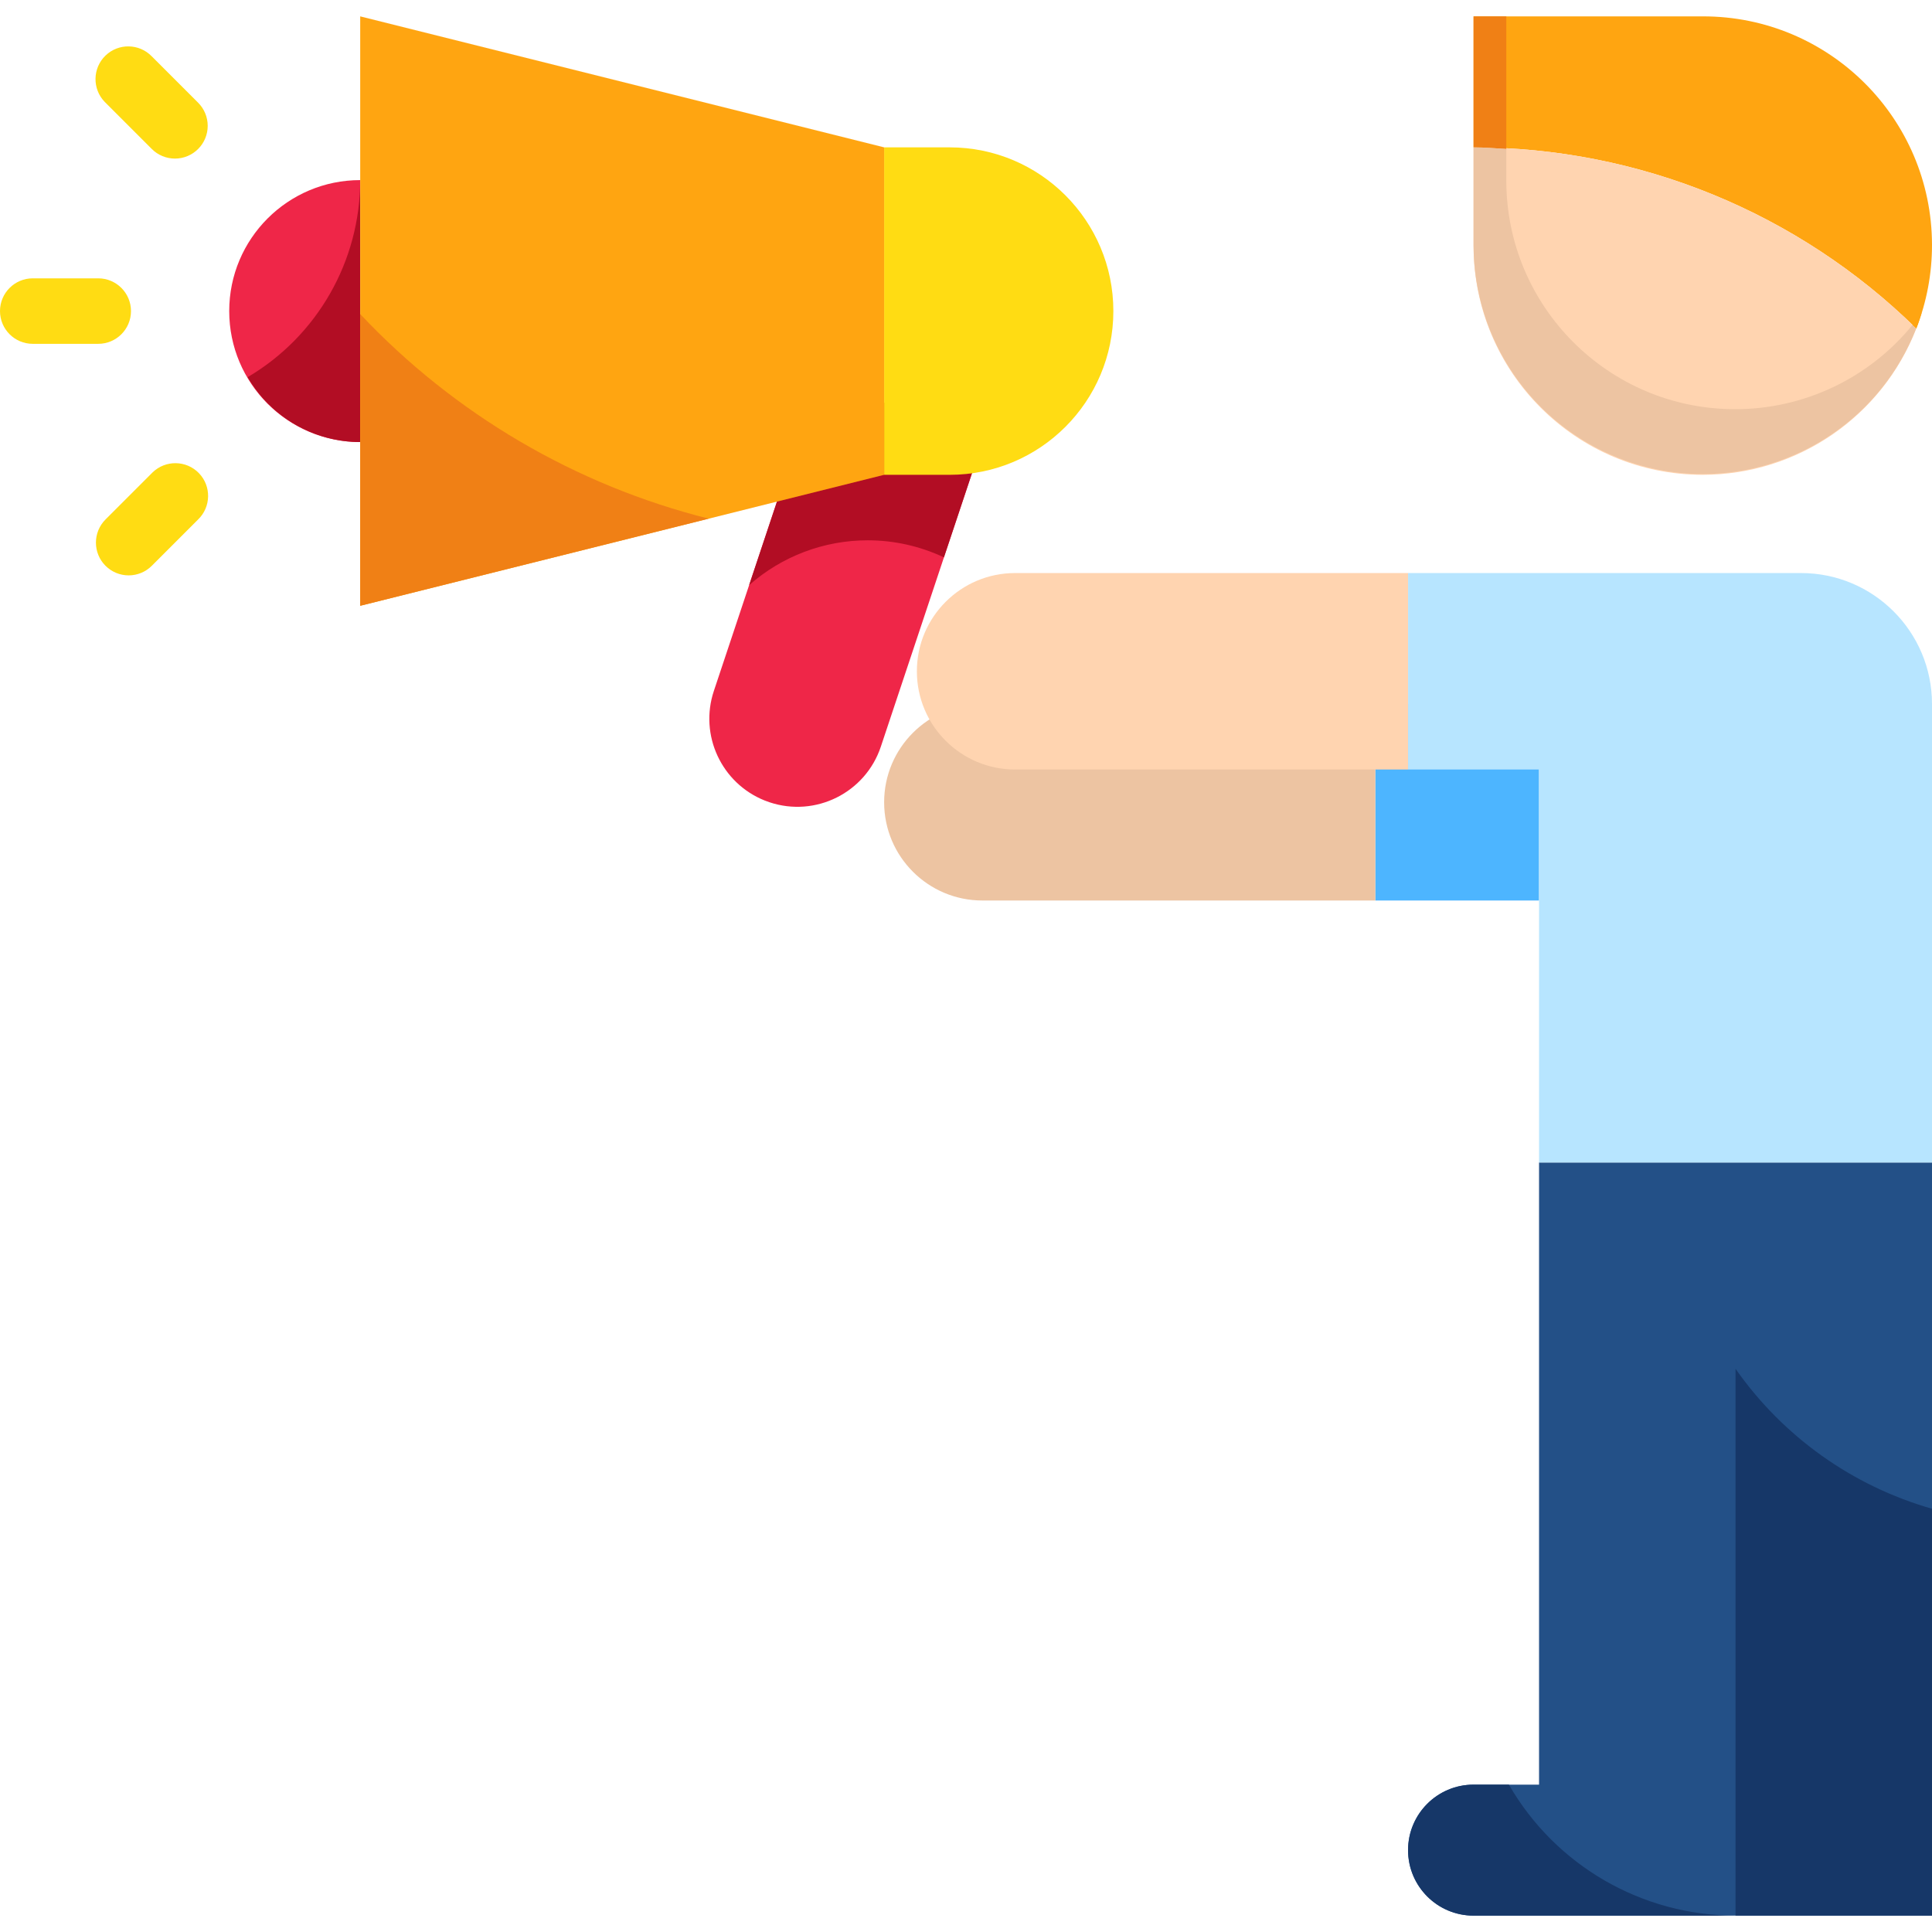 <?xml version="1.0"?>
<svg xmlns="http://www.w3.org/2000/svg" xmlns:xlink="http://www.w3.org/1999/xlink" version="1.1" id="Capa_1" x="0px" y="0px" viewBox="0 0 512 512" style="enable-background:new 0 0 512 512;" xml:space="preserve" width="512px" height="512px" class=""><g transform="matrix(-1 0 0 1 512 0)"><path style="fill:#FFA511;" d="M60.746,4.339C27.258,4.278,0.061,31.388,0,64.877c-0.009,7.593,1.397,15.117,4.165,22.19  c31.31-30.755,73.442-47.989,117.326-48.015V4.339H60.746z" data-original="#FFA511"/><path style="fill:#FFD4B0;" d="M60.746,125.831c33.549,0,60.746-27.197,60.746-60.746V39.051  C77.607,39.077,35.476,56.311,4.165,87.066C13.225,110.419,35.701,125.813,60.746,125.831z" data-original="#FFD4B0" class=""/><path style="fill:#235087;" d="M0,507.661h52.068l0,0h69.424c9.589,0,17.356-7.767,17.356-17.356  c0-9.589-7.767-17.356-17.356-17.356h-17.356V308.068H0V507.661z" data-original="#235087" class=""/><path style="fill:#EF2648;" d="M251.661,117.153l26.902,80.705c4.07,12.219,17.286,18.831,29.505,14.753  c0.434-0.148,0.859-0.304,1.284-0.469l0,0c11.464-4.591,17.373-17.321,13.468-29.036l-27.769-83.308L251.661,117.153z" data-original="#EF2648"/><path style="fill:#B20D24;" d="M282.034,143.187c11.576-0.009,22.762,4.217,31.44,11.88l-18.423-55.27l-43.39,17.356l10.188,30.555  C268.167,144.731,275.057,143.187,282.034,143.187z" data-original="#B20D24"/><path style="fill:#EF2648;" d="M416.542,47.729L416.542,47.729c19.17,0,34.712,15.542,34.712,34.712l0,0  c0,19.17-15.542,34.712-34.712,34.712l0,0V47.729z" data-original="#EF2648"/><rect x="104.136" y="186.576" style="fill:#4DB5FF;" width="43.39" height="52.068" data-original="#4DB5FF"/><path style="fill:#EDC4A2;" d="M251.661,186.576H147.525v52.068h104.136c14.379,0,26.034-11.655,26.034-26.034  C277.695,198.231,266.04,186.576,251.661,186.576z" data-original="#EDC4A2"/><g>
	<path style="fill:#FFDC13;" d="M277.695,39.051h-17.356c-23.96,0-43.39,19.43-43.39,43.39l0,0c0,23.96,19.43,43.39,43.39,43.39   h17.356V39.051z" data-original="#FFDC13" class=""/>
	<path style="fill:#FFDC13;" d="M503.322,91.119h-17.356c-4.79,0-8.678-3.888-8.678-8.678s3.888-8.678,8.678-8.678h17.356   c4.79,0,8.678,3.888,8.678,8.678S508.112,91.119,503.322,91.119z" data-original="#FFDC13" class=""/>
	<path style="fill:#FFDC13;" d="M465.634,42.027c-4.79,0-8.678-3.888-8.678-8.678c0-2.3,0.911-4.504,2.543-6.135l12.271-12.271   c3.332-3.445,8.825-3.541,12.271-0.217c3.445,3.332,3.541,8.825,0.217,12.271c-0.069,0.069-0.139,0.139-0.217,0.217l-12.271,12.271   C470.146,41.116,467.933,42.027,465.634,42.027z" data-original="#FFDC13" class=""/>
	<path style="fill:#FFDC13;" d="M477.904,152.481c-2.3,0-4.513-0.911-6.135-2.543l-12.271-12.271   c-3.445-3.332-3.541-8.826-0.217-12.271c3.332-3.445,8.825-3.541,12.271-0.217c0.069,0.069,0.148,0.139,0.217,0.217l12.271,12.271   c3.384,3.393,3.384,8.886,0,12.271C482.408,151.569,480.204,152.481,477.904,152.481z" data-original="#FFDC13" class=""/>
</g><path style="fill:#FFD4B0;" d="M242.983,151.864H138.848v52.068h104.136c14.379,0,26.034-11.655,26.034-26.034  S257.362,151.864,242.983,151.864z" data-original="#FFD4B0" class=""/><path style="fill:#B7E5FF;" d="M34.712,151.864C15.542,151.864,0,167.407,0,186.576v121.492h104.136V203.932h34.712v-52.068H34.712z  " data-original="#B7E5FF" class=""/><path style="fill:#B20D24;" d="M416.542,47.729v69.424c12.288-0.026,23.647-6.578,29.818-17.208  C427.885,89.036,416.551,69.181,416.542,47.729z" data-original="#B20D24"/><polygon style="fill:#FFA511;" points="416.542,4.339 416.542,160.542 277.695,125.831 277.695,39.051 " data-original="#FFA511"/><path style="fill:#F08015;" d="M324.2,137.45l92.342,23.092V83.23C391.576,109.759,359.528,128.573,324.2,137.45z" data-original="#F08015"/><g>
	<path style="fill:#163768" d="M0,399.837v107.824h52.068V362.739C39.476,380.711,21.096,393.806,0,399.837z" data-original="#163768" class="active-path"/>
	<path style="fill:#163768" d="M121.492,472.949h-9.364c-12.375,21.469-35.276,34.703-60.06,34.712h69.424   c9.589,0,17.356-7.767,17.356-17.356C138.848,480.716,131.081,472.949,121.492,472.949z" data-original="#163768" class="active-path"/>
</g><path style="fill:#FFA511;" d="M2.725,82.823c0.443,1.432,0.868,2.855,1.441,4.244c0.321-0.321,0.686-0.59,1.015-0.868  C4.339,85.096,3.532,83.951,2.725,82.823z" data-original="#FFA511"/><path style="fill:#F08015;" d="M112.814,4.339v35.137c2.89-0.148,5.771-0.425,8.678-0.425V4.339H112.814z" data-original="#F08015"/><path style="fill:#EDC4A2;" d="M112.814,47.729c0.043,33.488-27.075,60.676-60.572,60.711c-18.232,0.026-35.502-8.157-47.035-22.276  c-0.33,0.312-0.694,0.581-1.015,0.868c12.245,31.232,47.495,46.627,78.727,34.382c23.188-9.095,38.478-31.423,38.574-56.329V39.051  c-2.907,0-5.788,0.278-8.678,0.425V47.729z" data-original="#EDC4A2"/></g> </svg>
